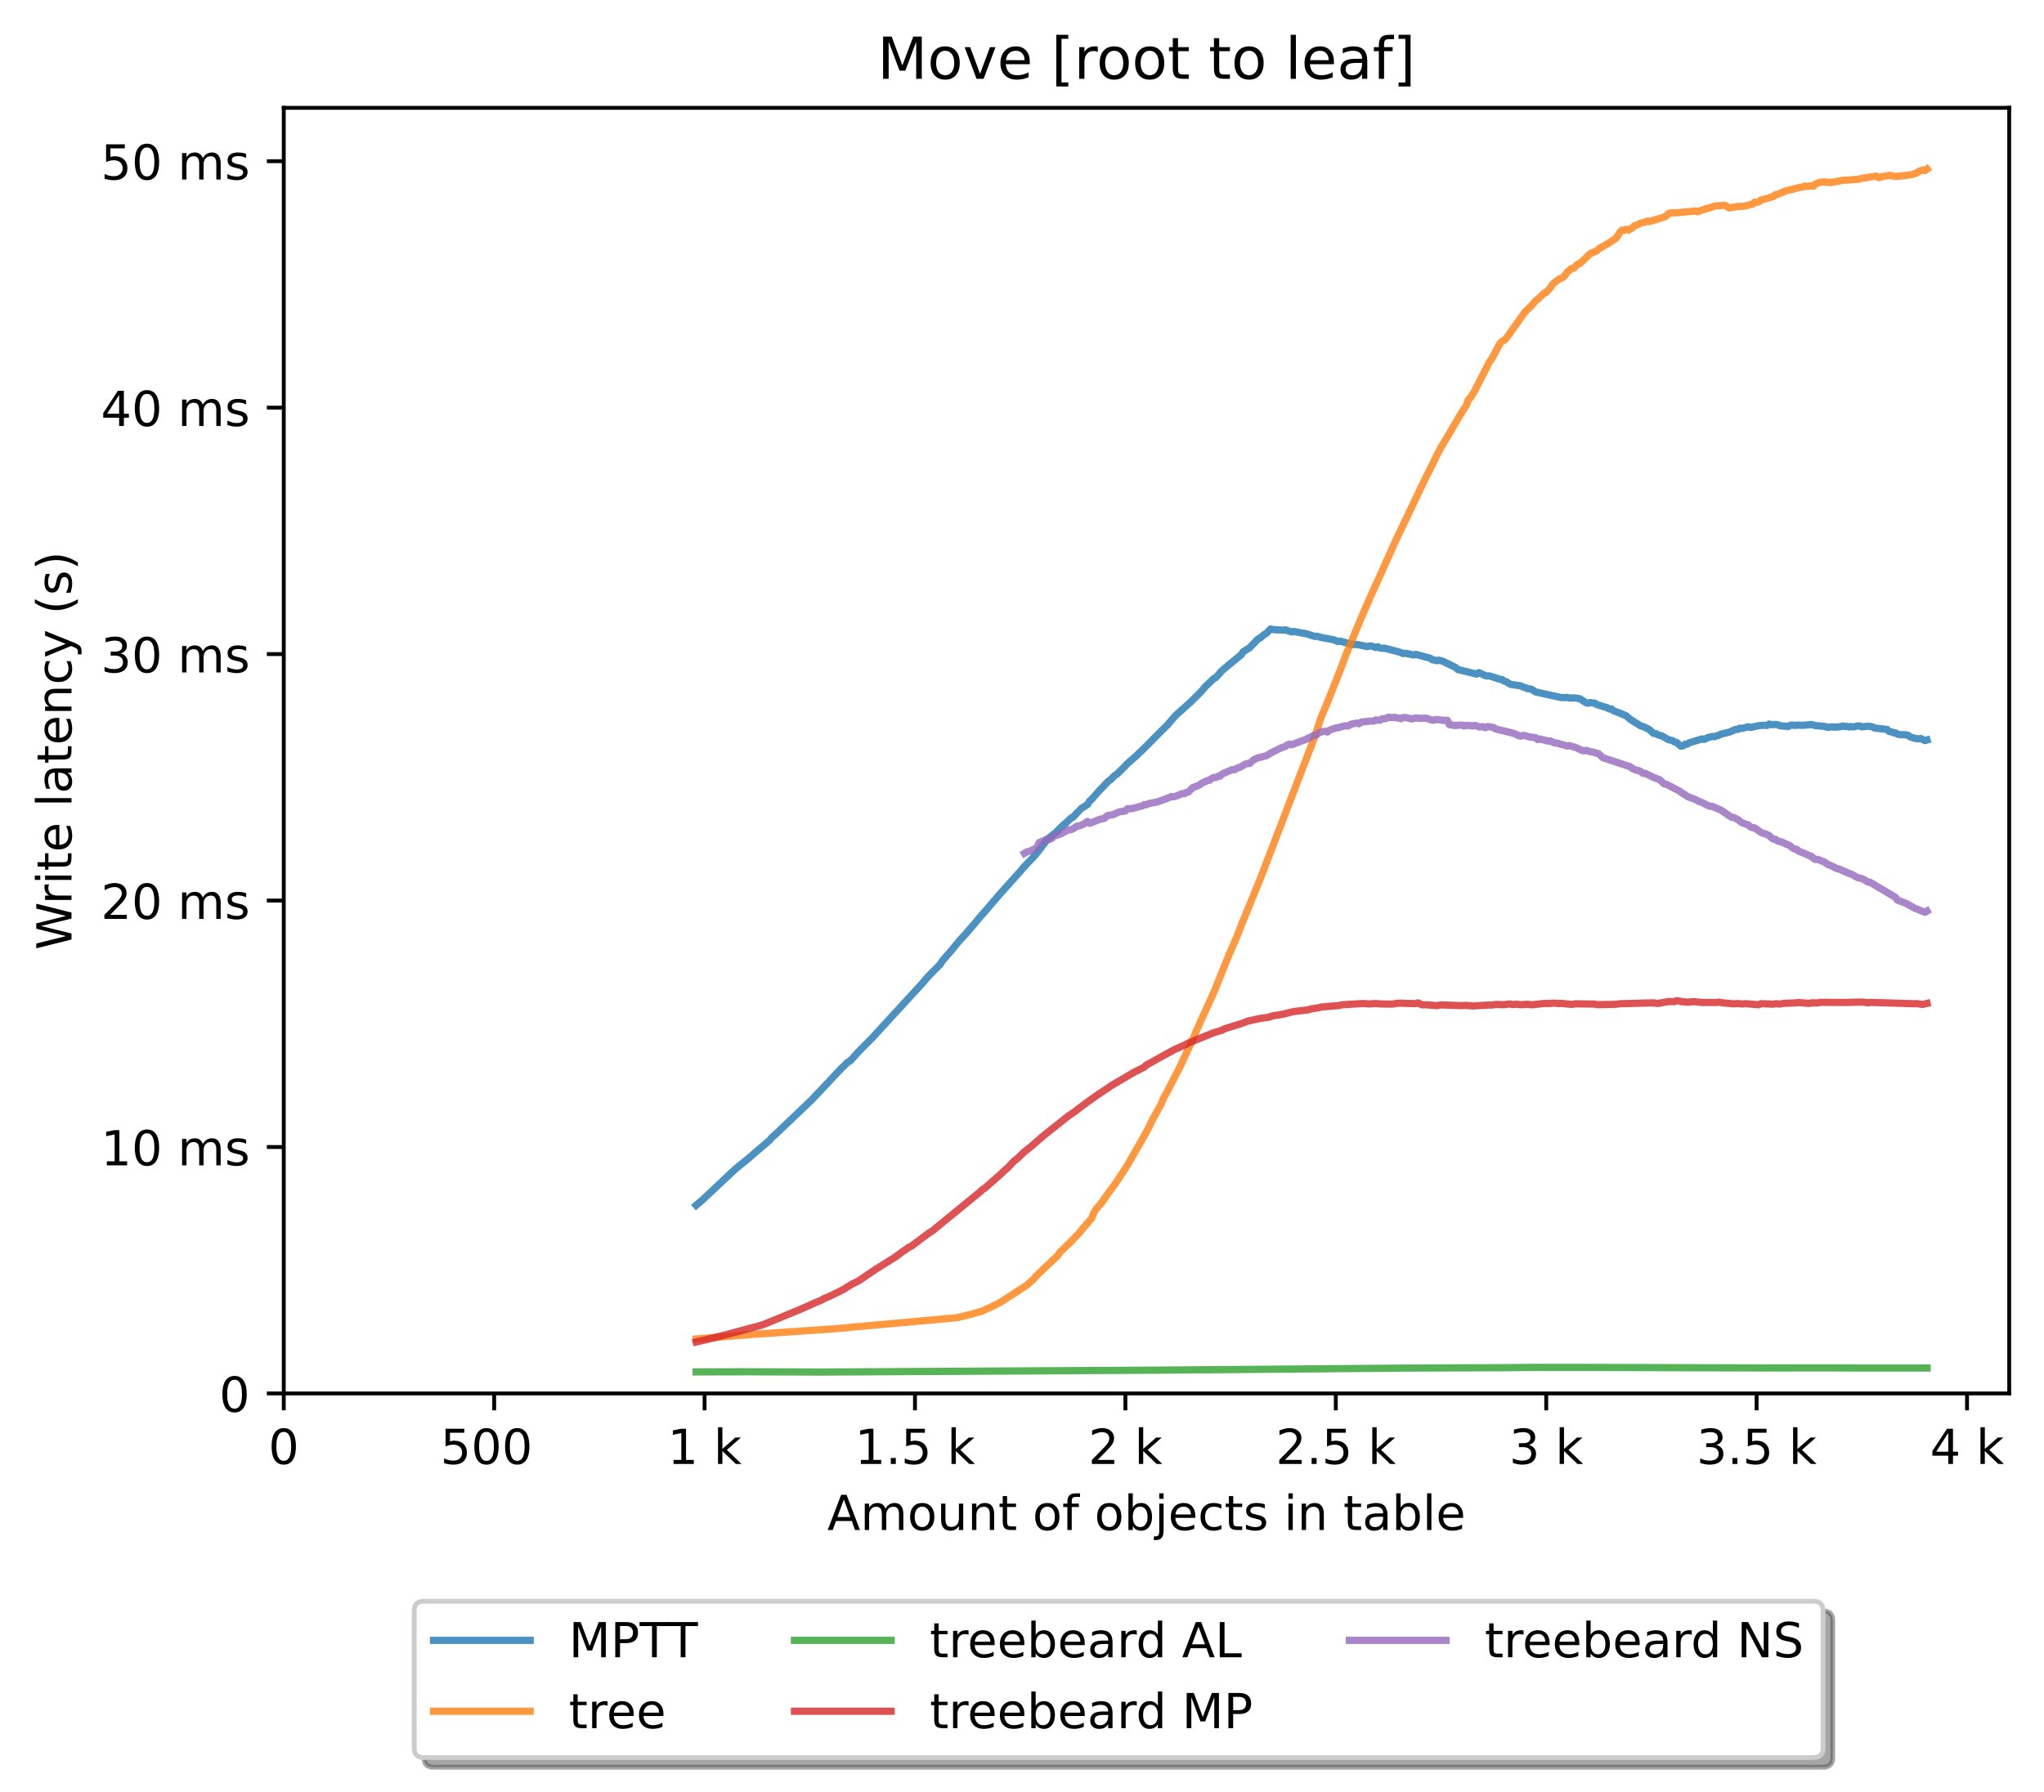 <?xml version="1.0" encoding="utf-8" standalone="no"?>
<!DOCTYPE svg PUBLIC "-//W3C//DTD SVG 1.1//EN"
  "http://www.w3.org/Graphics/SVG/1.1/DTD/svg11.dtd">
<!-- Created with matplotlib (https://matplotlib.org/) -->
<svg height="371.002pt" version="1.1" viewBox="0 0 423.051 371.002" width="423.051pt" xmlns="http://www.w3.org/2000/svg" xmlns:xlink="http://www.w3.org/1999/xlink">
 <defs>
  <style type="text/css">*{stroke-linecap:butt;stroke-linejoin:round;}</style>
 </defs>
 <g id="figure_1">
  <g id="patch_1">
   <path d="M 0 371.002 
L 423.051 371.002 
L 423.051 0 
L 0 0 
z
" style="fill:#ffffff;"/>
  </g>
  <g id="axes_1">
   <g id="patch_2">
    <path d="M 58.731 288.43 
L 415.851 288.43 
L 415.851 22.318 
L 58.731 22.318 
z
" style="fill:#ffffff;"/>
   </g>
   <g id="matplotlib.axis_1">
    <g id="xtick_1">
     <g id="line2d_1">
      <defs>
       <path d="M 0 0 
L 0 3.5 
" id="m8967803aee" style="stroke:#000000;stroke-width:0.8;"/>
      </defs>
      <g>
       <use style="stroke:#000000;stroke-width:0.8;" x="58.731" xlink:href="#m8967803aee" y="288.43"/>
      </g>
     </g>
     <g id="text_1">
      <!-- 0 -->
      <g transform="translate(55.55 303.029)scale(0.1 -0.1)">
       <defs>
        <path d="M 31.781 66.406 
Q 24.172 66.406 20.328 58.906 
Q 16.5 51.422 16.5 36.375 
Q 16.5 21.391 20.328 13.891 
Q 24.172 6.391 31.781 6.391 
Q 39.453 6.391 43.281 13.891 
Q 47.125 21.391 47.125 36.375 
Q 47.125 51.422 43.281 58.906 
Q 39.453 66.406 31.781 66.406 
z
M 31.781 74.219 
Q 44.047 74.219 50.516 64.516 
Q 56.984 54.828 56.984 36.375 
Q 56.984 17.969 50.516 8.266 
Q 44.047 -1.422 31.781 -1.422 
Q 19.531 -1.422 13.062 8.266 
Q 6.594 17.969 6.594 36.375 
Q 6.594 54.828 13.062 64.516 
Q 19.531 74.219 31.781 74.219 
z
" id="DejaVuSans-48"/>
       </defs>
       <use xlink:href="#DejaVuSans-48"/>
      </g>
     </g>
    </g>
    <g id="xtick_2">
     <g id="line2d_2">
      <g>
       <use style="stroke:#000000;stroke-width:0.8;" x="102.28" xlink:href="#m8967803aee" y="288.43"/>
      </g>
     </g>
     <g id="text_2">
      <!-- 500  -->
      <g transform="translate(91.147 303.029)scale(0.1 -0.1)">
       <defs>
        <path d="M 10.797 72.906 
L 49.516 72.906 
L 49.516 64.594 
L 19.828 64.594 
L 19.828 46.734 
Q 21.969 47.469 24.109 47.828 
Q 26.266 48.188 28.422 48.188 
Q 40.625 48.188 47.75 41.5 
Q 54.891 34.812 54.891 23.391 
Q 54.891 11.625 47.562 5.094 
Q 40.234 -1.422 26.906 -1.422 
Q 22.312 -1.422 17.547 -0.641 
Q 12.797 0.141 7.719 1.703 
L 7.719 11.625 
Q 12.109 9.234 16.797 8.062 
Q 21.484 6.891 26.703 6.891 
Q 35.156 6.891 40.078 11.328 
Q 45.016 15.766 45.016 23.391 
Q 45.016 31 40.078 35.438 
Q 35.156 39.891 26.703 39.891 
Q 22.75 39.891 18.812 39.016 
Q 14.891 38.141 10.797 36.281 
z
" id="DejaVuSans-53"/>
        <path id="DejaVuSans-32"/>
       </defs>
       <use xlink:href="#DejaVuSans-53"/>
       <use x="63.623" xlink:href="#DejaVuSans-48"/>
       <use x="127.246" xlink:href="#DejaVuSans-48"/>
       <use x="190.869" xlink:href="#DejaVuSans-32"/>
      </g>
     </g>
    </g>
    <g id="xtick_3">
     <g id="line2d_3">
      <g>
       <use style="stroke:#000000;stroke-width:0.8;" x="145.828" xlink:href="#m8967803aee" y="288.43"/>
      </g>
     </g>
     <g id="text_3">
      <!-- 1 k -->
      <g transform="translate(138.163 303.029)scale(0.1 -0.1)">
       <defs>
        <path d="M 12.406 8.297 
L 28.516 8.297 
L 28.516 63.922 
L 10.984 60.406 
L 10.984 69.391 
L 28.422 72.906 
L 38.281 72.906 
L 38.281 8.297 
L 54.391 8.297 
L 54.391 0 
L 12.406 0 
z
" id="DejaVuSans-49"/>
        <path d="M 9.078 75.984 
L 18.109 75.984 
L 18.109 31.109 
L 44.922 54.688 
L 56.391 54.688 
L 27.391 29.109 
L 57.625 0 
L 45.906 0 
L 18.109 26.703 
L 18.109 0 
L 9.078 0 
z
" id="DejaVuSans-107"/>
       </defs>
       <use xlink:href="#DejaVuSans-49"/>
       <use x="63.623" xlink:href="#DejaVuSans-32"/>
       <use x="95.41" xlink:href="#DejaVuSans-107"/>
      </g>
     </g>
    </g>
    <g id="xtick_4">
     <g id="line2d_4">
      <g>
       <use style="stroke:#000000;stroke-width:0.8;" x="189.377" xlink:href="#m8967803aee" y="288.43"/>
      </g>
     </g>
     <g id="text_4">
      <!-- 1.5 k -->
      <g transform="translate(176.941 303.029)scale(0.1 -0.1)">
       <defs>
        <path d="M 10.688 12.406 
L 21 12.406 
L 21 0 
L 10.688 0 
z
" id="DejaVuSans-46"/>
       </defs>
       <use xlink:href="#DejaVuSans-49"/>
       <use x="63.623" xlink:href="#DejaVuSans-46"/>
       <use x="95.41" xlink:href="#DejaVuSans-53"/>
       <use x="159.033" xlink:href="#DejaVuSans-32"/>
       <use x="190.82" xlink:href="#DejaVuSans-107"/>
      </g>
     </g>
    </g>
    <g id="xtick_5">
     <g id="line2d_5">
      <g>
       <use style="stroke:#000000;stroke-width:0.8;" x="232.926" xlink:href="#m8967803aee" y="288.43"/>
      </g>
     </g>
     <g id="text_5">
      <!-- 2 k -->
      <g transform="translate(225.26 303.029)scale(0.1 -0.1)">
       <defs>
        <path d="M 19.188 8.297 
L 53.609 8.297 
L 53.609 0 
L 7.328 0 
L 7.328 8.297 
Q 12.938 14.109 22.625 23.891 
Q 32.328 33.688 34.812 36.531 
Q 39.547 41.844 41.422 45.531 
Q 43.312 49.219 43.312 52.781 
Q 43.312 58.594 39.234 62.25 
Q 35.156 65.922 28.609 65.922 
Q 23.969 65.922 18.812 64.312 
Q 13.672 62.703 7.812 59.422 
L 7.812 69.391 
Q 13.766 71.781 18.938 73 
Q 24.125 74.219 28.422 74.219 
Q 39.75 74.219 46.484 68.547 
Q 53.219 62.891 53.219 53.422 
Q 53.219 48.922 51.531 44.891 
Q 49.859 40.875 45.406 35.406 
Q 44.188 33.984 37.641 27.219 
Q 31.109 20.453 19.188 8.297 
z
" id="DejaVuSans-50"/>
       </defs>
       <use xlink:href="#DejaVuSans-50"/>
       <use x="63.623" xlink:href="#DejaVuSans-32"/>
       <use x="95.41" xlink:href="#DejaVuSans-107"/>
      </g>
     </g>
    </g>
    <g id="xtick_6">
     <g id="line2d_6">
      <g>
       <use style="stroke:#000000;stroke-width:0.8;" x="276.474" xlink:href="#m8967803aee" y="288.43"/>
      </g>
     </g>
     <g id="text_6">
      <!-- 2.5 k -->
      <g transform="translate(264.038 303.029)scale(0.1 -0.1)">
       <use xlink:href="#DejaVuSans-50"/>
       <use x="63.623" xlink:href="#DejaVuSans-46"/>
       <use x="95.41" xlink:href="#DejaVuSans-53"/>
       <use x="159.033" xlink:href="#DejaVuSans-32"/>
       <use x="190.82" xlink:href="#DejaVuSans-107"/>
      </g>
     </g>
    </g>
    <g id="xtick_7">
     <g id="line2d_7">
      <g>
       <use style="stroke:#000000;stroke-width:0.8;" x="320.023" xlink:href="#m8967803aee" y="288.43"/>
      </g>
     </g>
     <g id="text_7">
      <!-- 3 k -->
      <g transform="translate(312.357 303.029)scale(0.1 -0.1)">
       <defs>
        <path d="M 40.578 39.312 
Q 47.656 37.797 51.625 33 
Q 55.609 28.219 55.609 21.188 
Q 55.609 10.406 48.188 4.484 
Q 40.766 -1.422 27.094 -1.422 
Q 22.516 -1.422 17.656 -0.516 
Q 12.797 0.391 7.625 2.203 
L 7.625 11.719 
Q 11.719 9.328 16.594 8.109 
Q 21.484 6.891 26.812 6.891 
Q 36.078 6.891 40.938 10.547 
Q 45.797 14.203 45.797 21.188 
Q 45.797 27.641 41.281 31.266 
Q 36.766 34.906 28.719 34.906 
L 20.219 34.906 
L 20.219 43.016 
L 29.109 43.016 
Q 36.375 43.016 40.234 45.922 
Q 44.094 48.828 44.094 54.297 
Q 44.094 59.906 40.109 62.906 
Q 36.141 65.922 28.719 65.922 
Q 24.656 65.922 20.016 65.031 
Q 15.375 64.156 9.812 62.312 
L 9.812 71.094 
Q 15.438 72.656 20.344 73.438 
Q 25.25 74.219 29.594 74.219 
Q 40.828 74.219 47.359 69.109 
Q 53.906 64.016 53.906 55.328 
Q 53.906 49.266 50.438 45.094 
Q 46.969 40.922 40.578 39.312 
z
" id="DejaVuSans-51"/>
       </defs>
       <use xlink:href="#DejaVuSans-51"/>
       <use x="63.623" xlink:href="#DejaVuSans-32"/>
       <use x="95.41" xlink:href="#DejaVuSans-107"/>
      </g>
     </g>
    </g>
    <g id="xtick_8">
     <g id="line2d_8">
      <g>
       <use style="stroke:#000000;stroke-width:0.8;" x="363.571" xlink:href="#m8967803aee" y="288.43"/>
      </g>
     </g>
     <g id="text_8">
      <!-- 3.5 k -->
      <g transform="translate(351.135 303.029)scale(0.1 -0.1)">
       <use xlink:href="#DejaVuSans-51"/>
       <use x="63.623" xlink:href="#DejaVuSans-46"/>
       <use x="95.41" xlink:href="#DejaVuSans-53"/>
       <use x="159.033" xlink:href="#DejaVuSans-32"/>
       <use x="190.82" xlink:href="#DejaVuSans-107"/>
      </g>
     </g>
    </g>
    <g id="xtick_9">
     <g id="line2d_9">
      <g>
       <use style="stroke:#000000;stroke-width:0.8;" x="407.12" xlink:href="#m8967803aee" y="288.43"/>
      </g>
     </g>
     <g id="text_9">
      <!-- 4 k -->
      <g transform="translate(399.454 303.029)scale(0.1 -0.1)">
       <defs>
        <path d="M 37.797 64.312 
L 12.891 25.391 
L 37.797 25.391 
z
M 35.203 72.906 
L 47.609 72.906 
L 47.609 25.391 
L 58.016 25.391 
L 58.016 17.188 
L 47.609 17.188 
L 47.609 0 
L 37.797 0 
L 37.797 17.188 
L 4.891 17.188 
L 4.891 26.703 
z
" id="DejaVuSans-52"/>
       </defs>
       <use xlink:href="#DejaVuSans-52"/>
       <use x="63.623" xlink:href="#DejaVuSans-32"/>
       <use x="95.41" xlink:href="#DejaVuSans-107"/>
      </g>
     </g>
    </g>
    <g id="text_10">
     <!-- Amount of objects in table -->
     <g transform="translate(171.233 316.707)scale(0.1 -0.1)">
      <defs>
       <path d="M 34.188 63.188 
L 20.797 26.906 
L 47.609 26.906 
z
M 28.609 72.906 
L 39.797 72.906 
L 67.578 0 
L 57.328 0 
L 50.688 18.703 
L 17.828 18.703 
L 11.188 0 
L 0.781 0 
z
" id="DejaVuSans-65"/>
       <path d="M 52 44.188 
Q 55.375 50.25 60.062 53.125 
Q 64.75 56 71.094 56 
Q 79.641 56 84.281 50.016 
Q 88.922 44.047 88.922 33.016 
L 88.922 0 
L 79.891 0 
L 79.891 32.719 
Q 79.891 40.578 77.094 44.375 
Q 74.312 48.188 68.609 48.188 
Q 61.625 48.188 57.562 43.547 
Q 53.516 38.922 53.516 30.906 
L 53.516 0 
L 44.484 0 
L 44.484 32.719 
Q 44.484 40.625 41.703 44.406 
Q 38.922 48.188 33.109 48.188 
Q 26.219 48.188 22.156 43.531 
Q 18.109 38.875 18.109 30.906 
L 18.109 0 
L 9.078 0 
L 9.078 54.688 
L 18.109 54.688 
L 18.109 46.188 
Q 21.188 51.219 25.484 53.609 
Q 29.781 56 35.688 56 
Q 41.656 56 45.828 52.969 
Q 50 49.953 52 44.188 
z
" id="DejaVuSans-109"/>
       <path d="M 30.609 48.391 
Q 23.391 48.391 19.188 42.75 
Q 14.984 37.109 14.984 27.297 
Q 14.984 17.484 19.156 11.844 
Q 23.344 6.203 30.609 6.203 
Q 37.797 6.203 41.984 11.859 
Q 46.188 17.531 46.188 27.297 
Q 46.188 37.016 41.984 42.703 
Q 37.797 48.391 30.609 48.391 
z
M 30.609 56 
Q 42.328 56 49.016 48.375 
Q 55.719 40.766 55.719 27.297 
Q 55.719 13.875 49.016 6.219 
Q 42.328 -1.422 30.609 -1.422 
Q 18.844 -1.422 12.172 6.219 
Q 5.516 13.875 5.516 27.297 
Q 5.516 40.766 12.172 48.375 
Q 18.844 56 30.609 56 
z
" id="DejaVuSans-111"/>
       <path d="M 8.5 21.578 
L 8.5 54.688 
L 17.484 54.688 
L 17.484 21.922 
Q 17.484 14.156 20.5 10.266 
Q 23.531 6.391 29.594 6.391 
Q 36.859 6.391 41.078 11.031 
Q 45.312 15.672 45.312 23.688 
L 45.312 54.688 
L 54.297 54.688 
L 54.297 0 
L 45.312 0 
L 45.312 8.406 
Q 42.047 3.422 37.719 1 
Q 33.406 -1.422 27.688 -1.422 
Q 18.266 -1.422 13.375 4.438 
Q 8.5 10.297 8.5 21.578 
z
M 31.109 56 
z
" id="DejaVuSans-117"/>
       <path d="M 54.891 33.016 
L 54.891 0 
L 45.906 0 
L 45.906 32.719 
Q 45.906 40.484 42.875 44.328 
Q 39.844 48.188 33.797 48.188 
Q 26.516 48.188 22.312 43.547 
Q 18.109 38.922 18.109 30.906 
L 18.109 0 
L 9.078 0 
L 9.078 54.688 
L 18.109 54.688 
L 18.109 46.188 
Q 21.344 51.125 25.703 53.562 
Q 30.078 56 35.797 56 
Q 45.219 56 50.047 50.172 
Q 54.891 44.344 54.891 33.016 
z
" id="DejaVuSans-110"/>
       <path d="M 18.312 70.219 
L 18.312 54.688 
L 36.812 54.688 
L 36.812 47.703 
L 18.312 47.703 
L 18.312 18.016 
Q 18.312 11.328 20.141 9.422 
Q 21.969 7.516 27.594 7.516 
L 36.812 7.516 
L 36.812 0 
L 27.594 0 
Q 17.188 0 13.234 3.875 
Q 9.281 7.766 9.281 18.016 
L 9.281 47.703 
L 2.688 47.703 
L 2.688 54.688 
L 9.281 54.688 
L 9.281 70.219 
z
" id="DejaVuSans-116"/>
       <path d="M 37.109 75.984 
L 37.109 68.5 
L 28.516 68.5 
Q 23.688 68.5 21.797 66.547 
Q 19.922 64.594 19.922 59.516 
L 19.922 54.688 
L 34.719 54.688 
L 34.719 47.703 
L 19.922 47.703 
L 19.922 0 
L 10.891 0 
L 10.891 47.703 
L 2.297 47.703 
L 2.297 54.688 
L 10.891 54.688 
L 10.891 58.5 
Q 10.891 67.625 15.141 71.797 
Q 19.391 75.984 28.609 75.984 
z
" id="DejaVuSans-102"/>
       <path d="M 48.688 27.297 
Q 48.688 37.203 44.609 42.844 
Q 40.531 48.484 33.406 48.484 
Q 26.266 48.484 22.188 42.844 
Q 18.109 37.203 18.109 27.297 
Q 18.109 17.391 22.188 11.75 
Q 26.266 6.109 33.406 6.109 
Q 40.531 6.109 44.609 11.75 
Q 48.688 17.391 48.688 27.297 
z
M 18.109 46.391 
Q 20.953 51.266 25.266 53.625 
Q 29.594 56 35.594 56 
Q 45.562 56 51.781 48.094 
Q 58.016 40.188 58.016 27.297 
Q 58.016 14.406 51.781 6.484 
Q 45.562 -1.422 35.594 -1.422 
Q 29.594 -1.422 25.266 0.953 
Q 20.953 3.328 18.109 8.203 
L 18.109 0 
L 9.078 0 
L 9.078 75.984 
L 18.109 75.984 
z
" id="DejaVuSans-98"/>
       <path d="M 9.422 54.688 
L 18.406 54.688 
L 18.406 -0.984 
Q 18.406 -11.422 14.422 -16.109 
Q 10.453 -20.797 1.609 -20.797 
L -1.812 -20.797 
L -1.812 -13.188 
L 0.594 -13.188 
Q 5.719 -13.188 7.562 -10.812 
Q 9.422 -8.453 9.422 -0.984 
z
M 9.422 75.984 
L 18.406 75.984 
L 18.406 64.594 
L 9.422 64.594 
z
" id="DejaVuSans-106"/>
       <path d="M 56.203 29.594 
L 56.203 25.203 
L 14.891 25.203 
Q 15.484 15.922 20.484 11.062 
Q 25.484 6.203 34.422 6.203 
Q 39.594 6.203 44.453 7.469 
Q 49.312 8.734 54.109 11.281 
L 54.109 2.781 
Q 49.266 0.734 44.188 -0.344 
Q 39.109 -1.422 33.891 -1.422 
Q 20.797 -1.422 13.156 6.188 
Q 5.516 13.812 5.516 26.812 
Q 5.516 40.234 12.766 48.109 
Q 20.016 56 32.328 56 
Q 43.359 56 49.781 48.891 
Q 56.203 41.797 56.203 29.594 
z
M 47.219 32.234 
Q 47.125 39.594 43.094 43.984 
Q 39.062 48.391 32.422 48.391 
Q 24.906 48.391 20.391 44.141 
Q 15.875 39.891 15.188 32.172 
z
" id="DejaVuSans-101"/>
       <path d="M 48.781 52.594 
L 48.781 44.188 
Q 44.969 46.297 41.141 47.344 
Q 37.312 48.391 33.406 48.391 
Q 24.656 48.391 19.812 42.844 
Q 14.984 37.312 14.984 27.297 
Q 14.984 17.281 19.812 11.734 
Q 24.656 6.203 33.406 6.203 
Q 37.312 6.203 41.141 7.25 
Q 44.969 8.297 48.781 10.406 
L 48.781 2.094 
Q 45.016 0.344 40.984 -0.531 
Q 36.969 -1.422 32.422 -1.422 
Q 20.062 -1.422 12.781 6.344 
Q 5.516 14.109 5.516 27.297 
Q 5.516 40.672 12.859 48.328 
Q 20.219 56 33.016 56 
Q 37.156 56 41.109 55.141 
Q 45.062 54.297 48.781 52.594 
z
" id="DejaVuSans-99"/>
       <path d="M 44.281 53.078 
L 44.281 44.578 
Q 40.484 46.531 36.375 47.5 
Q 32.281 48.484 27.875 48.484 
Q 21.188 48.484 17.844 46.438 
Q 14.5 44.391 14.5 40.281 
Q 14.5 37.156 16.891 35.375 
Q 19.281 33.594 26.516 31.984 
L 29.594 31.297 
Q 39.156 29.25 43.188 25.516 
Q 47.219 21.781 47.219 15.094 
Q 47.219 7.469 41.188 3.016 
Q 35.156 -1.422 24.609 -1.422 
Q 20.219 -1.422 15.453 -0.562 
Q 10.688 0.297 5.422 2 
L 5.422 11.281 
Q 10.406 8.688 15.234 7.391 
Q 20.062 6.109 24.812 6.109 
Q 31.156 6.109 34.562 8.281 
Q 37.984 10.453 37.984 14.406 
Q 37.984 18.062 35.516 20.016 
Q 33.062 21.969 24.703 23.781 
L 21.578 24.516 
Q 13.234 26.266 9.516 29.906 
Q 5.812 33.547 5.812 39.891 
Q 5.812 47.609 11.281 51.797 
Q 16.75 56 26.812 56 
Q 31.781 56 36.172 55.266 
Q 40.578 54.547 44.281 53.078 
z
" id="DejaVuSans-115"/>
       <path d="M 9.422 54.688 
L 18.406 54.688 
L 18.406 0 
L 9.422 0 
z
M 9.422 75.984 
L 18.406 75.984 
L 18.406 64.594 
L 9.422 64.594 
z
" id="DejaVuSans-105"/>
       <path d="M 34.281 27.484 
Q 23.391 27.484 19.188 25 
Q 14.984 22.516 14.984 16.5 
Q 14.984 11.719 18.141 8.906 
Q 21.297 6.109 26.703 6.109 
Q 34.188 6.109 38.703 11.406 
Q 43.219 16.703 43.219 25.484 
L 43.219 27.484 
z
M 52.203 31.203 
L 52.203 0 
L 43.219 0 
L 43.219 8.297 
Q 40.141 3.328 35.547 0.953 
Q 30.953 -1.422 24.312 -1.422 
Q 15.922 -1.422 10.953 3.297 
Q 6 8.016 6 15.922 
Q 6 25.141 12.172 29.828 
Q 18.359 34.516 30.609 34.516 
L 43.219 34.516 
L 43.219 35.406 
Q 43.219 41.609 39.141 45 
Q 35.062 48.391 27.688 48.391 
Q 23 48.391 18.547 47.266 
Q 14.109 46.141 10.016 43.891 
L 10.016 52.203 
Q 14.938 54.109 19.578 55.047 
Q 24.219 56 28.609 56 
Q 40.484 56 46.344 49.844 
Q 52.203 43.703 52.203 31.203 
z
" id="DejaVuSans-97"/>
       <path d="M 9.422 75.984 
L 18.406 75.984 
L 18.406 0 
L 9.422 0 
z
" id="DejaVuSans-108"/>
      </defs>
      <use xlink:href="#DejaVuSans-65"/>
      <use x="68.408" xlink:href="#DejaVuSans-109"/>
      <use x="165.82" xlink:href="#DejaVuSans-111"/>
      <use x="227.002" xlink:href="#DejaVuSans-117"/>
      <use x="290.381" xlink:href="#DejaVuSans-110"/>
      <use x="353.76" xlink:href="#DejaVuSans-116"/>
      <use x="392.969" xlink:href="#DejaVuSans-32"/>
      <use x="424.756" xlink:href="#DejaVuSans-111"/>
      <use x="485.938" xlink:href="#DejaVuSans-102"/>
      <use x="521.143" xlink:href="#DejaVuSans-32"/>
      <use x="552.93" xlink:href="#DejaVuSans-111"/>
      <use x="614.111" xlink:href="#DejaVuSans-98"/>
      <use x="677.588" xlink:href="#DejaVuSans-106"/>
      <use x="705.371" xlink:href="#DejaVuSans-101"/>
      <use x="766.895" xlink:href="#DejaVuSans-99"/>
      <use x="821.875" xlink:href="#DejaVuSans-116"/>
      <use x="861.084" xlink:href="#DejaVuSans-115"/>
      <use x="913.184" xlink:href="#DejaVuSans-32"/>
      <use x="944.971" xlink:href="#DejaVuSans-105"/>
      <use x="972.754" xlink:href="#DejaVuSans-110"/>
      <use x="1036.133" xlink:href="#DejaVuSans-32"/>
      <use x="1067.92" xlink:href="#DejaVuSans-116"/>
      <use x="1107.129" xlink:href="#DejaVuSans-97"/>
      <use x="1168.408" xlink:href="#DejaVuSans-98"/>
      <use x="1231.885" xlink:href="#DejaVuSans-108"/>
      <use x="1259.668" xlink:href="#DejaVuSans-101"/>
     </g>
    </g>
   </g>
   <g id="matplotlib.axis_2">
    <g id="ytick_1">
     <g id="line2d_10">
      <defs>
       <path d="M 0 0 
L -3.5 0 
" id="m347eb01dd7" style="stroke:#000000;stroke-width:0.8;"/>
      </defs>
      <g>
       <use style="stroke:#000000;stroke-width:0.8;" x="58.731" xlink:href="#m347eb01dd7" y="288.43"/>
      </g>
     </g>
     <g id="text_11">
      <!-- 0 -->
      <g transform="translate(45.369 292.229)scale(0.1 -0.1)">
       <use xlink:href="#DejaVuSans-48"/>
      </g>
     </g>
    </g>
    <g id="ytick_2">
     <g id="line2d_11">
      <g>
       <use style="stroke:#000000;stroke-width:0.8;" x="58.731" xlink:href="#m347eb01dd7" y="237.417"/>
      </g>
     </g>
     <g id="text_12">
      <!-- 10 ms -->
      <g transform="translate(20.878 241.216)scale(0.1 -0.1)">
       <use xlink:href="#DejaVuSans-49"/>
       <use x="63.623" xlink:href="#DejaVuSans-48"/>
       <use x="127.246" xlink:href="#DejaVuSans-32"/>
       <use x="159.033" xlink:href="#DejaVuSans-109"/>
       <use x="256.445" xlink:href="#DejaVuSans-115"/>
      </g>
     </g>
    </g>
    <g id="ytick_3">
     <g id="line2d_12">
      <g>
       <use style="stroke:#000000;stroke-width:0.8;" x="58.731" xlink:href="#m347eb01dd7" y="186.403"/>
      </g>
     </g>
     <g id="text_13">
      <!-- 20 ms -->
      <g transform="translate(20.878 190.202)scale(0.1 -0.1)">
       <use xlink:href="#DejaVuSans-50"/>
       <use x="63.623" xlink:href="#DejaVuSans-48"/>
       <use x="127.246" xlink:href="#DejaVuSans-32"/>
       <use x="159.033" xlink:href="#DejaVuSans-109"/>
       <use x="256.445" xlink:href="#DejaVuSans-115"/>
      </g>
     </g>
    </g>
    <g id="ytick_4">
     <g id="line2d_13">
      <g>
       <use style="stroke:#000000;stroke-width:0.8;" x="58.731" xlink:href="#m347eb01dd7" y="135.39"/>
      </g>
     </g>
     <g id="text_14">
      <!-- 30 ms -->
      <g transform="translate(20.878 139.189)scale(0.1 -0.1)">
       <use xlink:href="#DejaVuSans-51"/>
       <use x="63.623" xlink:href="#DejaVuSans-48"/>
       <use x="127.246" xlink:href="#DejaVuSans-32"/>
       <use x="159.033" xlink:href="#DejaVuSans-109"/>
       <use x="256.445" xlink:href="#DejaVuSans-115"/>
      </g>
     </g>
    </g>
    <g id="ytick_5">
     <g id="line2d_14">
      <g>
       <use style="stroke:#000000;stroke-width:0.8;" x="58.731" xlink:href="#m347eb01dd7" y="84.376"/>
      </g>
     </g>
     <g id="text_15">
      <!-- 40 ms -->
      <g transform="translate(20.878 88.175)scale(0.1 -0.1)">
       <use xlink:href="#DejaVuSans-52"/>
       <use x="63.623" xlink:href="#DejaVuSans-48"/>
       <use x="127.246" xlink:href="#DejaVuSans-32"/>
       <use x="159.033" xlink:href="#DejaVuSans-109"/>
       <use x="256.445" xlink:href="#DejaVuSans-115"/>
      </g>
     </g>
    </g>
    <g id="ytick_6">
     <g id="line2d_15">
      <g>
       <use style="stroke:#000000;stroke-width:0.8;" x="58.731" xlink:href="#m347eb01dd7" y="33.363"/>
      </g>
     </g>
     <g id="text_16">
      <!-- 50 ms -->
      <g transform="translate(20.878 37.162)scale(0.1 -0.1)">
       <use xlink:href="#DejaVuSans-53"/>
       <use x="63.623" xlink:href="#DejaVuSans-48"/>
       <use x="127.246" xlink:href="#DejaVuSans-32"/>
       <use x="159.033" xlink:href="#DejaVuSans-109"/>
       <use x="256.445" xlink:href="#DejaVuSans-115"/>
      </g>
     </g>
    </g>
    <g id="text_17">
     <!-- Write latency (s) -->
     <g transform="translate(14.798 196.626)rotate(-90)scale(0.1 -0.1)">
      <defs>
       <path d="M 3.328 72.906 
L 13.281 72.906 
L 28.609 11.281 
L 43.891 72.906 
L 54.984 72.906 
L 70.312 11.281 
L 85.594 72.906 
L 95.609 72.906 
L 77.297 0 
L 64.891 0 
L 49.516 63.281 
L 33.984 0 
L 21.578 0 
z
" id="DejaVuSans-87"/>
       <path d="M 41.109 46.297 
Q 39.594 47.172 37.812 47.578 
Q 36.031 48 33.891 48 
Q 26.266 48 22.188 43.047 
Q 18.109 38.094 18.109 28.812 
L 18.109 0 
L 9.078 0 
L 9.078 54.688 
L 18.109 54.688 
L 18.109 46.188 
Q 20.953 51.172 25.484 53.578 
Q 30.031 56 36.531 56 
Q 37.453 56 38.578 55.875 
Q 39.703 55.766 41.062 55.516 
z
" id="DejaVuSans-114"/>
       <path d="M 32.172 -5.078 
Q 28.375 -14.844 24.75 -17.812 
Q 21.141 -20.797 15.094 -20.797 
L 7.906 -20.797 
L 7.906 -13.281 
L 13.188 -13.281 
Q 16.891 -13.281 18.938 -11.516 
Q 21 -9.766 23.484 -3.219 
L 25.094 0.875 
L 2.984 54.688 
L 12.5 54.688 
L 29.594 11.922 
L 46.688 54.688 
L 56.203 54.688 
z
" id="DejaVuSans-121"/>
       <path d="M 31 75.875 
Q 24.469 64.656 21.281 53.656 
Q 18.109 42.672 18.109 31.391 
Q 18.109 20.125 21.312 9.062 
Q 24.516 -2 31 -13.188 
L 23.188 -13.188 
Q 15.875 -1.703 12.234 9.375 
Q 8.594 20.453 8.594 31.391 
Q 8.594 42.281 12.203 53.312 
Q 15.828 64.359 23.188 75.875 
z
" id="DejaVuSans-40"/>
       <path d="M 8.016 75.875 
L 15.828 75.875 
Q 23.141 64.359 26.781 53.312 
Q 30.422 42.281 30.422 31.391 
Q 30.422 20.453 26.781 9.375 
Q 23.141 -1.703 15.828 -13.188 
L 8.016 -13.188 
Q 14.5 -2 17.703 9.062 
Q 20.906 20.125 20.906 31.391 
Q 20.906 42.672 17.703 53.656 
Q 14.5 64.656 8.016 75.875 
z
" id="DejaVuSans-41"/>
      </defs>
      <use xlink:href="#DejaVuSans-87"/>
      <use x="94.377" xlink:href="#DejaVuSans-114"/>
      <use x="135.49" xlink:href="#DejaVuSans-105"/>
      <use x="163.273" xlink:href="#DejaVuSans-116"/>
      <use x="202.482" xlink:href="#DejaVuSans-101"/>
      <use x="264.006" xlink:href="#DejaVuSans-32"/>
      <use x="295.793" xlink:href="#DejaVuSans-108"/>
      <use x="323.576" xlink:href="#DejaVuSans-97"/>
      <use x="384.855" xlink:href="#DejaVuSans-116"/>
      <use x="424.064" xlink:href="#DejaVuSans-101"/>
      <use x="485.588" xlink:href="#DejaVuSans-110"/>
      <use x="548.967" xlink:href="#DejaVuSans-99"/>
      <use x="603.947" xlink:href="#DejaVuSans-121"/>
      <use x="663.127" xlink:href="#DejaVuSans-32"/>
      <use x="694.914" xlink:href="#DejaVuSans-40"/>
      <use x="733.928" xlink:href="#DejaVuSans-115"/>
      <use x="786.027" xlink:href="#DejaVuSans-41"/>
     </g>
    </g>
   </g>
   <g id="line2d_16">
    <path clip-path="url(#p3d9ef91b5a)" d="M 144.086 249.49 
L 145.393 248.37 
L 150.619 243.46 
L 152.361 241.834 
L 154.538 240.089 
L 159.328 235.986 
L 159.764 235.443 
L 160.635 234.682 
L 168.038 227.622 
L 171.958 223.468 
L 172.828 222.525 
L 174.135 221.155 
L 175.006 220.325 
L 175.441 219.864 
L 175.877 219.674 
L 176.748 218.749 
L 177.619 217.773 
L 180.667 214.687 
L 181.974 213.255 
L 191.119 203.294 
L 191.99 202.234 
L 193.296 200.913 
L 194.603 199.605 
L 195.038 198.903 
L 196.78 196.897 
L 198.522 194.777 
L 199.829 193.356 
L 201.571 191.344 
L 202.877 189.771 
L 204.183 188.289 
L 205.925 186.261 
L 206.796 185.234 
L 211.151 180.382 
L 212.022 179.355 
L 212.893 178.437 
L 213.764 177.563 
L 214.635 176.537 
L 216.813 173.695 
L 218.554 172.287 
L 219.861 170.984 
L 221.167 169.845 
L 221.603 169.377 
L 222.038 169.173 
L 223.78 167.359 
L 225.087 166.525 
L 225.522 165.796 
L 225.958 165.442 
L 227.264 163.936 
L 229.442 161.656 
L 229.877 161.376 
L 230.748 160.501 
L 231.184 160.237 
L 232.49 158.955 
L 233.361 158.044 
L 235.103 156.526 
L 237.28 154.425 
L 239.458 152.211 
L 240.329 151.343 
L 241.635 150.066 
L 242.506 149.035 
L 243.377 148.055 
L 246.426 145.318 
L 248.603 143.154 
L 249.474 142.131 
L 251.216 140.45 
L 251.651 140.25 
L 252.958 138.769 
L 256.877 135.531 
L 257.313 134.906 
L 258.619 134.087 
L 259.926 132.727 
L 260.361 132.274 
L 260.797 132.067 
L 261.668 131.333 
L 262.103 131.099 
L 262.974 130.202 
L 263.845 130.355 
L 265.151 130.403 
L 265.587 130.455 
L 266.022 130.367 
L 267.329 130.812 
L 267.764 130.702 
L 269.506 131.037 
L 270.377 131.172 
L 272.119 131.741 
L 272.555 131.69 
L 273.426 131.946 
L 276.039 132.429 
L 276.91 132.8 
L 277.345 132.699 
L 279.958 133.418 
L 280.829 133.385 
L 283.006 133.844 
L 283.442 133.71 
L 283.877 133.726 
L 284.748 134.03 
L 285.184 133.87 
L 285.619 134.132 
L 286.055 134.213 
L 286.49 134.155 
L 289.539 134.941 
L 290.41 135.282 
L 290.845 135.211 
L 292.587 135.576 
L 293.023 135.445 
L 296.071 136.265 
L 296.506 136.598 
L 296.942 136.611 
L 297.377 136.757 
L 297.813 136.655 
L 298.684 136.892 
L 301.297 138.177 
L 301.732 138.582 
L 305.652 139.539 
L 306.087 139.227 
L 307.394 139.836 
L 307.829 139.93 
L 308.265 139.902 
L 310.442 140.606 
L 310.877 140.65 
L 311.313 140.994 
L 311.748 141.106 
L 312.619 141.653 
L 314.797 141.975 
L 315.232 142.217 
L 315.668 142.314 
L 316.103 142.526 
L 316.974 142.66 
L 317.845 143.228 
L 323.071 144.381 
L 323.942 144.413 
L 324.377 144.357 
L 324.813 144.484 
L 326.119 144.477 
L 326.99 144.64 
L 328.297 145.468 
L 328.732 145.563 
L 329.168 145.401 
L 329.603 145.536 
L 330.039 145.523 
L 330.474 145.835 
L 332.652 146.494 
L 333.087 146.762 
L 333.523 146.729 
L 333.958 147.124 
L 335.265 147.614 
L 336.571 148.159 
L 337.442 148.91 
L 339.619 150.291 
L 340.055 150.365 
L 341.361 151.015 
L 342.232 151.809 
L 342.668 151.821 
L 343.103 152.087 
L 343.974 152.342 
L 345.281 153.091 
L 346.152 153.298 
L 346.587 153.578 
L 347.023 153.686 
L 347.894 154.46 
L 348.329 154.4 
L 348.765 154.066 
L 349.2 154.03 
L 349.636 153.749 
L 351.378 153.228 
L 352.249 152.963 
L 352.684 153.064 
L 353.555 152.654 
L 354.426 152.445 
L 354.861 152.502 
L 355.297 152.301 
L 355.732 152.227 
L 356.168 151.965 
L 357.91 151.55 
L 359.216 150.98 
L 359.652 150.99 
L 360.087 150.729 
L 360.523 150.791 
L 361.829 150.432 
L 362.265 150.585 
L 364.007 150.203 
L 364.878 150.14 
L 365.749 150.166 
L 366.184 149.861 
L 366.62 149.999 
L 367.491 149.951 
L 367.926 150 
L 368.362 150.207 
L 369.233 150.321 
L 369.668 150.302 
L 370.103 150.402 
L 370.539 150.12 
L 370.974 150.084 
L 371.41 150.16 
L 372.281 150.091 
L 373.152 150.139 
L 374.894 149.971 
L 375.765 150.202 
L 377.507 150.337 
L 378.378 150.579 
L 378.813 150.464 
L 380.12 150.51 
L 380.991 150.404 
L 381.426 150.252 
L 381.862 150.393 
L 382.297 150.356 
L 382.733 150.493 
L 383.168 150.381 
L 383.604 150.466 
L 384.475 150.264 
L 384.91 150.25 
L 385.345 150.457 
L 386.652 150.312 
L 387.523 150.448 
L 387.958 150.691 
L 390.571 150.99 
L 391.007 151.417 
L 391.442 151.472 
L 391.878 151.683 
L 392.313 151.686 
L 392.749 151.97 
L 393.184 152.069 
L 394.491 152.093 
L 394.926 152.211 
L 395.362 152.539 
L 396.668 152.917 
L 397.539 152.881 
L 398.41 153.298 
L 398.846 153.171 
L 398.846 153.171 
" style="fill:none;stroke:#1f77b4;stroke-linecap:square;stroke-opacity:0.8;stroke-width:1.5;"/>
   </g>
   <g id="line2d_17">
    <path clip-path="url(#p3d9ef91b5a)" d="M 144.086 277.156 
L 155.845 276.198 
L 169.78 275.26 
L 171.522 275.133 
L 174.57 274.895 
L 176.312 274.715 
L 198.087 272.756 
L 201.135 272.001 
L 203.312 271.364 
L 205.49 270.367 
L 207.232 269.459 
L 212.458 266.07 
L 213.329 265.29 
L 213.764 264.932 
L 214.635 263.949 
L 218.99 259.823 
L 219.425 259.142 
L 220.296 258.32 
L 221.603 257.074 
L 222.474 256.133 
L 223.345 255.263 
L 224.216 254.174 
L 225.958 252.154 
L 226.393 251.038 
L 226.829 250.321 
L 228.135 248.779 
L 229.442 246.871 
L 230.748 245.163 
L 233.361 241.166 
L 236.845 235.078 
L 237.716 233.447 
L 238.587 231.665 
L 240.329 228.561 
L 240.764 227.404 
L 241.635 225.859 
L 242.506 224.135 
L 244.248 220.773 
L 246.861 215.148 
L 247.732 213.134 
L 248.603 211.164 
L 251.216 205.449 
L 254.264 197.884 
L 256.006 193.875 
L 256.877 191.596 
L 260.797 182.009 
L 270.813 155.899 
L 272.119 152.502 
L 273.426 148.492 
L 274.732 145.407 
L 277.345 138.821 
L 278.651 135.35 
L 281.7 127.971 
L 283.877 122.981 
L 285.184 120.126 
L 288.232 113.321 
L 289.103 111.401 
L 295.2 98.635 
L 296.071 96.935 
L 297.377 94.257 
L 298.248 92.594 
L 299.555 90.425 
L 302.603 85.252 
L 303.474 83.945 
L 303.91 82.763 
L 304.345 82.316 
L 305.216 80.907 
L 308.265 74.923 
L 308.7 74.38 
L 310.442 71.113 
L 310.877 70.639 
L 311.313 70.446 
L 311.748 70.016 
L 315.668 64.526 
L 316.974 63.277 
L 317.845 62.219 
L 318.281 61.94 
L 319.587 60.682 
L 320.023 60.516 
L 320.894 59.548 
L 321.329 58.816 
L 322.636 57.807 
L 323.507 57.394 
L 323.942 56.961 
L 324.377 56.323 
L 325.248 55.58 
L 325.684 55.548 
L 326.555 54.674 
L 326.99 54.553 
L 329.168 52.467 
L 330.474 51.928 
L 330.91 51.492 
L 332.652 50.517 
L 334.394 49.368 
L 334.829 48.821 
L 335.265 48.068 
L 335.7 47.652 
L 336.136 47.668 
L 336.571 47.448 
L 337.007 47.654 
L 337.878 47.148 
L 338.313 46.687 
L 338.749 46.599 
L 339.619 46.17 
L 340.49 45.975 
L 340.926 45.76 
L 341.361 45.863 
L 344.41 44.938 
L 344.845 44.732 
L 345.281 44.25 
L 345.716 44.056 
L 347.023 44.045 
L 350.942 43.664 
L 351.378 43.836 
L 352.249 43.482 
L 352.684 43.395 
L 353.12 43.183 
L 353.991 42.989 
L 354.861 42.65 
L 355.732 42.601 
L 356.603 42.513 
L 357.039 42.514 
L 357.91 43.052 
L 358.781 42.886 
L 359.652 42.751 
L 360.958 42.7 
L 362.7 42.271 
L 363.136 41.845 
L 363.571 41.901 
L 364.007 41.804 
L 364.442 41.421 
L 367.055 40.69 
L 367.491 40.268 
L 367.926 40.227 
L 369.668 39.487 
L 370.539 39.281 
L 372.716 38.741 
L 373.152 38.708 
L 373.587 38.49 
L 374.023 38.589 
L 374.894 38.465 
L 375.329 38.548 
L 375.765 38.08 
L 376.636 37.76 
L 377.507 37.647 
L 378.378 37.746 
L 378.813 37.786 
L 379.684 37.637 
L 381.426 37.31 
L 382.297 37.283 
L 384.475 37.119 
L 385.781 36.844 
L 387.087 36.631 
L 388.394 36.459 
L 388.829 36.768 
L 389.7 36.547 
L 391.007 36.295 
L 392.313 36.535 
L 393.184 36.467 
L 395.797 36.133 
L 396.233 35.924 
L 396.668 35.84 
L 397.104 35.476 
L 397.975 35.188 
L 398.41 35.302 
L 398.846 34.99 
L 398.846 34.99 
" style="fill:none;stroke:#ff7f0e;stroke-linecap:square;stroke-opacity:0.8;stroke-width:1.5;"/>
   </g>
   <g id="line2d_18">
    <path clip-path="url(#p3d9ef91b5a)" d="M 144.086 283.975 
L 154.103 283.947 
L 170.216 284.003 
L 238.587 283.618 
L 291.281 283.179 
L 311.313 283.105 
L 318.281 283.035 
L 320.894 283.051 
L 326.119 283.041 
L 365.749 283.157 
L 379.249 283.141 
L 383.604 283.164 
L 398.846 283.172 
L 398.846 283.172 
" style="fill:none;stroke:#2ca02c;stroke-linecap:square;stroke-opacity:0.8;stroke-width:1.5;"/>
   </g>
   <g id="line2d_19">
    <path clip-path="url(#p3d9ef91b5a)" d="M 144.086 277.782 
L 145.393 277.492 
L 149.312 276.517 
L 157.151 274.424 
L 158.022 274.163 
L 164.119 271.657 
L 165.861 270.929 
L 169.345 269.379 
L 169.78 269.241 
L 170.651 268.742 
L 171.522 268.406 
L 174.57 266.904 
L 176.312 265.811 
L 177.619 265.182 
L 181.103 262.826 
L 185.458 260.09 
L 186.764 259.092 
L 187.635 258.533 
L 188.07 258.182 
L 188.506 258.034 
L 192.425 255.094 
L 192.861 254.875 
L 202.877 246.687 
L 203.312 246.242 
L 203.748 246.016 
L 207.232 242.935 
L 208.103 242.093 
L 208.538 241.766 
L 209.845 240.359 
L 210.716 239.672 
L 212.022 238.41 
L 213.329 237.382 
L 215.071 235.871 
L 215.942 235.108 
L 221.167 230.967 
L 222.474 230.085 
L 223.345 229.391 
L 225.087 228.11 
L 227.264 226.556 
L 229.006 225.408 
L 229.877 224.79 
L 232.49 223.258 
L 234.667 221.98 
L 236.845 220.872 
L 237.28 220.445 
L 242.942 217.317 
L 245.119 216.351 
L 245.99 215.892 
L 251.216 213.76 
L 252.958 213.24 
L 253.393 212.976 
L 257.313 211.746 
L 258.184 211.375 
L 260.797 210.808 
L 262.539 210.575 
L 263.41 210.276 
L 264.716 210.077 
L 265.587 209.912 
L 267.764 209.379 
L 270.813 209.027 
L 271.248 208.847 
L 272.99 208.584 
L 273.426 208.45 
L 274.297 208.374 
L 276.474 208.192 
L 276.91 208.18 
L 277.781 207.98 
L 282.135 207.722 
L 283.442 207.814 
L 284.748 207.722 
L 285.619 207.805 
L 286.926 207.826 
L 288.232 207.84 
L 289.103 207.687 
L 289.974 207.644 
L 290.845 207.688 
L 293.023 207.748 
L 293.458 207.586 
L 294.329 207.997 
L 295.2 207.983 
L 297.377 208.16 
L 298.248 208.01 
L 302.603 208.16 
L 303.474 208.086 
L 303.91 208.18 
L 304.345 208.154 
L 304.781 208.241 
L 308.265 208.02 
L 308.7 208.051 
L 309.571 207.911 
L 311.313 207.966 
L 312.184 207.837 
L 312.619 207.819 
L 313.055 207.922 
L 313.926 207.874 
L 314.797 207.967 
L 316.103 207.872 
L 316.974 207.989 
L 319.587 207.713 
L 320.458 207.72 
L 321.765 207.642 
L 322.636 207.738 
L 323.071 207.674 
L 325.248 207.91 
L 326.119 207.777 
L 329.168 207.829 
L 330.039 207.826 
L 330.474 207.963 
L 334.394 207.883 
L 335.265 207.77 
L 342.232 207.581 
L 343.103 207.716 
L 345.281 207.317 
L 346.587 207.33 
L 347.023 207.14 
L 347.458 207.162 
L 347.894 207.333 
L 348.765 207.38 
L 349.2 207.447 
L 350.507 207.334 
L 352.249 207.491 
L 355.297 207.513 
L 355.732 207.425 
L 356.603 207.58 
L 358.781 207.786 
L 359.652 207.724 
L 360.523 207.818 
L 361.394 207.757 
L 364.007 207.979 
L 364.442 207.754 
L 367.055 207.857 
L 367.491 207.757 
L 368.362 207.829 
L 369.233 207.687 
L 371.845 207.581 
L 372.281 207.506 
L 374.458 207.705 
L 374.894 207.576 
L 376.2 207.605 
L 376.636 207.475 
L 381.862 207.507 
L 384.91 207.419 
L 385.781 207.441 
L 386.652 207.577 
L 387.087 207.481 
L 396.233 207.771 
L 396.668 207.733 
L 397.539 207.866 
L 397.975 207.899 
L 398.846 207.699 
L 398.846 207.699 
" style="fill:none;stroke:#d62728;stroke-linecap:square;stroke-opacity:0.8;stroke-width:1.5;"/>
   </g>
   <g id="line2d_20">
    <path clip-path="url(#p3d9ef91b5a)" d="M 212.022 176.64 
L 212.458 176.368 
L 213.329 176.121 
L 214.2 175.669 
L 214.635 175.416 
L 215.071 174.41 
L 216.813 173.655 
L 217.248 173.737 
L 217.684 173.55 
L 218.119 173.15 
L 218.554 172.914 
L 218.99 172.842 
L 219.861 172.438 
L 221.167 171.739 
L 221.603 171.75 
L 222.038 171.606 
L 222.909 171.006 
L 223.345 170.985 
L 224.216 170.62 
L 225.087 170.028 
L 225.522 170.429 
L 227.7 169.573 
L 228.571 169.405 
L 229.006 168.961 
L 229.442 168.757 
L 230.313 168.661 
L 231.619 168.059 
L 232.926 167.866 
L 233.361 167.381 
L 234.232 167.391 
L 236.409 166.826 
L 236.845 166.536 
L 237.28 166.58 
L 237.716 166.343 
L 239.458 166.015 
L 241.2 165.397 
L 242.506 164.866 
L 242.942 164.939 
L 243.813 164.642 
L 244.684 164.274 
L 245.119 164.284 
L 245.555 164.01 
L 245.99 163.913 
L 246.861 163.038 
L 248.168 162.543 
L 248.603 162.193 
L 249.909 161.567 
L 250.345 161.522 
L 250.78 161.14 
L 251.216 160.923 
L 251.651 160.955 
L 252.087 160.683 
L 252.522 160.649 
L 252.958 160.198 
L 255.135 159.275 
L 255.571 159.311 
L 256.006 159.013 
L 256.877 158.707 
L 257.748 158.166 
L 258.184 158.036 
L 258.619 158.048 
L 259.49 157.254 
L 260.361 156.871 
L 262.103 156.432 
L 262.974 155.888 
L 265.151 154.805 
L 266.022 154.52 
L 266.458 154.181 
L 266.893 154.042 
L 267.329 154.168 
L 269.071 153.489 
L 270.377 153.019 
L 270.813 152.731 
L 271.248 152.609 
L 271.684 152.305 
L 272.555 152.06 
L 272.99 151.664 
L 273.861 151.403 
L 274.297 151.367 
L 274.732 151.527 
L 275.168 151.137 
L 276.474 150.682 
L 276.91 150.647 
L 278.216 150.264 
L 279.087 150.259 
L 279.522 149.929 
L 280.829 149.671 
L 281.264 149.81 
L 281.7 149.475 
L 283.442 149.279 
L 284.313 149.245 
L 284.748 149.025 
L 285.619 149.096 
L 286.055 148.796 
L 286.926 148.711 
L 287.361 148.464 
L 288.232 148.554 
L 288.668 148.472 
L 289.103 148.61 
L 289.539 148.617 
L 289.974 148.778 
L 290.41 148.554 
L 290.845 148.502 
L 292.152 148.818 
L 293.023 148.598 
L 293.893 148.702 
L 294.764 148.668 
L 295.2 148.658 
L 296.506 149.104 
L 297.377 148.929 
L 298.684 149.103 
L 299.555 149.103 
L 299.99 150.002 
L 300.426 150.018 
L 300.861 150.181 
L 302.603 150.083 
L 303.039 150.281 
L 303.474 150.131 
L 304.345 150.201 
L 304.781 150.273 
L 305.216 150.158 
L 305.652 150.245 
L 306.087 150.474 
L 306.958 150.413 
L 307.394 150.633 
L 307.829 150.382 
L 309.135 150.592 
L 309.571 150.893 
L 312.619 151.621 
L 313.49 151.861 
L 314.361 152.291 
L 314.797 152.371 
L 315.232 152.216 
L 315.668 152.273 
L 316.539 152.537 
L 317.845 152.689 
L 318.281 153.102 
L 318.716 152.969 
L 320.458 153.406 
L 320.894 153.376 
L 321.765 153.795 
L 322.2 153.799 
L 323.071 154.063 
L 323.942 154.301 
L 324.377 154.44 
L 324.813 154.314 
L 325.684 154.62 
L 326.119 154.704 
L 327.426 155.333 
L 327.861 155.415 
L 328.297 155.324 
L 329.168 155.601 
L 329.603 155.652 
L 330.474 155.918 
L 330.91 156.053 
L 331.781 156.855 
L 337.442 158.71 
L 337.878 159.109 
L 338.749 159.433 
L 339.184 159.516 
L 339.619 159.723 
L 340.055 160.091 
L 340.49 160.063 
L 342.232 160.924 
L 343.539 161.422 
L 344.41 162.254 
L 344.845 162.311 
L 347.458 163.665 
L 348.329 164.266 
L 348.765 164.496 
L 349.2 164.857 
L 350.071 165.184 
L 350.942 165.491 
L 351.378 165.793 
L 352.249 166.103 
L 353.555 166.764 
L 353.991 166.932 
L 354.426 166.92 
L 355.297 167.305 
L 356.168 167.672 
L 358.345 169.156 
L 358.781 169.202 
L 359.652 169.615 
L 360.523 170.295 
L 361.829 170.744 
L 362.265 171.148 
L 362.7 171.325 
L 363.136 171.344 
L 364.442 172.286 
L 364.878 172.49 
L 365.313 172.56 
L 366.184 172.971 
L 366.62 173.428 
L 367.055 173.693 
L 367.491 173.752 
L 367.926 174.079 
L 368.797 174.305 
L 370.539 175.085 
L 370.974 175.513 
L 371.41 175.738 
L 371.845 175.792 
L 372.281 176.194 
L 373.587 176.705 
L 374.458 177.105 
L 374.894 177.232 
L 375.329 177.67 
L 375.765 177.919 
L 376.2 177.885 
L 377.071 178.23 
L 377.507 178.393 
L 378.378 178.962 
L 379.249 179.307 
L 380.12 179.784 
L 380.555 179.842 
L 382.733 180.808 
L 383.168 180.927 
L 384.475 181.664 
L 385.345 181.865 
L 385.781 182.063 
L 386.652 182.599 
L 387.087 182.644 
L 392.313 185.758 
L 392.749 186.338 
L 394.491 186.993 
L 396.233 187.96 
L 398.41 188.84 
L 398.846 188.582 
L 398.846 188.582 
" style="fill:none;stroke:#9467bd;stroke-linecap:square;stroke-opacity:0.8;stroke-width:1.5;"/>
   </g>
   <g id="patch_3">
    <path d="M 58.731 288.43 
L 58.731 22.318 
" style="fill:none;stroke:#000000;stroke-linecap:square;stroke-linejoin:miter;stroke-width:0.8;"/>
   </g>
   <g id="patch_4">
    <path d="M 415.851 288.43 
L 415.851 22.318 
" style="fill:none;stroke:#000000;stroke-linecap:square;stroke-linejoin:miter;stroke-width:0.8;"/>
   </g>
   <g id="patch_5">
    <path d="M 58.731 288.43 
L 415.851 288.43 
" style="fill:none;stroke:#000000;stroke-linecap:square;stroke-linejoin:miter;stroke-width:0.8;"/>
   </g>
   <g id="patch_6">
    <path d="M 58.731 22.318 
L 415.851 22.318 
" style="fill:none;stroke:#000000;stroke-linecap:square;stroke-linejoin:miter;stroke-width:0.8;"/>
   </g>
   <g id="text_18">
    <!-- Move [root to leaf] -->
    <g transform="translate(181.6 16.318)scale(0.12 -0.12)">
     <defs>
      <path d="M 9.812 72.906 
L 24.516 72.906 
L 43.109 23.297 
L 61.812 72.906 
L 76.516 72.906 
L 76.516 0 
L 66.891 0 
L 66.891 64.016 
L 48.094 14.016 
L 38.188 14.016 
L 19.391 64.016 
L 19.391 0 
L 9.812 0 
z
" id="DejaVuSans-77"/>
      <path d="M 2.984 54.688 
L 12.5 54.688 
L 29.594 8.797 
L 46.688 54.688 
L 56.203 54.688 
L 35.688 0 
L 23.484 0 
z
" id="DejaVuSans-118"/>
      <path d="M 8.594 75.984 
L 29.297 75.984 
L 29.297 69 
L 17.578 69 
L 17.578 -6.203 
L 29.297 -6.203 
L 29.297 -13.188 
L 8.594 -13.188 
z
" id="DejaVuSans-91"/>
      <path d="M 30.422 75.984 
L 30.422 -13.188 
L 9.719 -13.188 
L 9.719 -6.203 
L 21.391 -6.203 
L 21.391 69 
L 9.719 69 
L 9.719 75.984 
z
" id="DejaVuSans-93"/>
     </defs>
     <use xlink:href="#DejaVuSans-77"/>
     <use x="86.279" xlink:href="#DejaVuSans-111"/>
     <use x="147.461" xlink:href="#DejaVuSans-118"/>
     <use x="206.641" xlink:href="#DejaVuSans-101"/>
     <use x="268.164" xlink:href="#DejaVuSans-32"/>
     <use x="299.951" xlink:href="#DejaVuSans-91"/>
     <use x="338.965" xlink:href="#DejaVuSans-114"/>
     <use x="377.828" xlink:href="#DejaVuSans-111"/>
     <use x="439.01" xlink:href="#DejaVuSans-111"/>
     <use x="500.191" xlink:href="#DejaVuSans-116"/>
     <use x="539.4" xlink:href="#DejaVuSans-32"/>
     <use x="571.188" xlink:href="#DejaVuSans-116"/>
     <use x="610.396" xlink:href="#DejaVuSans-111"/>
     <use x="671.578" xlink:href="#DejaVuSans-32"/>
     <use x="703.365" xlink:href="#DejaVuSans-108"/>
     <use x="731.148" xlink:href="#DejaVuSans-101"/>
     <use x="792.672" xlink:href="#DejaVuSans-97"/>
     <use x="853.951" xlink:href="#DejaVuSans-102"/>
     <use x="889.156" xlink:href="#DejaVuSans-93"/>
    </g>
   </g>
   <g id="legend_1">
    <g id="patch_7">
     <path d="M 89.734 365.802 
L 377.329 365.802 
Q 379.329 365.802 379.329 363.802 
L 379.329 335.446 
Q 379.329 333.446 377.329 333.446 
L 89.734 333.446 
Q 87.734 333.446 87.734 335.446 
L 87.734 363.802 
Q 87.734 365.802 89.734 365.802 
z
" style="fill:#4c4c4c;opacity:0.5;stroke:#4c4c4c;stroke-linejoin:miter;"/>
    </g>
    <g id="patch_8">
     <path d="M 87.734 363.802 
L 375.329 363.802 
Q 377.329 363.802 377.329 361.802 
L 377.329 333.446 
Q 377.329 331.446 375.329 331.446 
L 87.734 331.446 
Q 85.734 331.446 85.734 333.446 
L 85.734 361.802 
Q 85.734 363.802 87.734 363.802 
z
" style="fill:#ffffff;stroke:#cccccc;stroke-linejoin:miter;"/>
    </g>
    <g id="line2d_21">
     <path d="M 89.734 339.545 
L 109.734 339.545 
" style="fill:none;stroke:#1f77b4;stroke-linecap:square;stroke-opacity:0.8;stroke-width:1.5;"/>
    </g>
    <g id="line2d_22"/>
    <g id="text_19">
     <!-- MPTT -->
     <g transform="translate(117.734 343.045)scale(0.1 -0.1)">
      <defs>
       <path d="M 19.672 64.797 
L 19.672 37.406 
L 32.078 37.406 
Q 38.969 37.406 42.719 40.969 
Q 46.484 44.531 46.484 51.125 
Q 46.484 57.672 42.719 61.234 
Q 38.969 64.797 32.078 64.797 
z
M 9.812 72.906 
L 32.078 72.906 
Q 44.344 72.906 50.609 67.359 
Q 56.891 61.812 56.891 51.125 
Q 56.891 40.328 50.609 34.812 
Q 44.344 29.297 32.078 29.297 
L 19.672 29.297 
L 19.672 0 
L 9.812 0 
z
" id="DejaVuSans-80"/>
       <path d="M -0.297 72.906 
L 61.375 72.906 
L 61.375 64.594 
L 35.5 64.594 
L 35.5 0 
L 25.594 0 
L 25.594 64.594 
L -0.297 64.594 
z
" id="DejaVuSans-84"/>
      </defs>
      <use xlink:href="#DejaVuSans-77"/>
      <use x="86.279" xlink:href="#DejaVuSans-80"/>
      <use x="146.582" xlink:href="#DejaVuSans-84"/>
      <use x="205.916" xlink:href="#DejaVuSans-84"/>
     </g>
    </g>
    <g id="line2d_23">
     <path d="M 89.734 354.223 
L 109.734 354.223 
" style="fill:none;stroke:#ff7f0e;stroke-linecap:square;stroke-opacity:0.8;stroke-width:1.5;"/>
    </g>
    <g id="line2d_24"/>
    <g id="text_20">
     <!-- tree -->
     <g transform="translate(117.734 357.723)scale(0.1 -0.1)">
      <use xlink:href="#DejaVuSans-116"/>
      <use x="39.209" xlink:href="#DejaVuSans-114"/>
      <use x="78.072" xlink:href="#DejaVuSans-101"/>
      <use x="139.596" xlink:href="#DejaVuSans-101"/>
     </g>
    </g>
    <g id="line2d_25">
     <path d="M 164.432 339.545 
L 184.432 339.545 
" style="fill:none;stroke:#2ca02c;stroke-linecap:square;stroke-opacity:0.8;stroke-width:1.5;"/>
    </g>
    <g id="line2d_26"/>
    <g id="text_21">
     <!-- treebeard AL -->
     <g transform="translate(192.432 343.045)scale(0.1 -0.1)">
      <defs>
       <path d="M 45.406 46.391 
L 45.406 75.984 
L 54.391 75.984 
L 54.391 0 
L 45.406 0 
L 45.406 8.203 
Q 42.578 3.328 38.25 0.953 
Q 33.938 -1.422 27.875 -1.422 
Q 17.969 -1.422 11.734 6.484 
Q 5.516 14.406 5.516 27.297 
Q 5.516 40.188 11.734 48.094 
Q 17.969 56 27.875 56 
Q 33.938 56 38.25 53.625 
Q 42.578 51.266 45.406 46.391 
z
M 14.797 27.297 
Q 14.797 17.391 18.875 11.75 
Q 22.953 6.109 30.078 6.109 
Q 37.203 6.109 41.297 11.75 
Q 45.406 17.391 45.406 27.297 
Q 45.406 37.203 41.297 42.844 
Q 37.203 48.484 30.078 48.484 
Q 22.953 48.484 18.875 42.844 
Q 14.797 37.203 14.797 27.297 
z
" id="DejaVuSans-100"/>
       <path d="M 9.812 72.906 
L 19.672 72.906 
L 19.672 8.297 
L 55.172 8.297 
L 55.172 0 
L 9.812 0 
z
" id="DejaVuSans-76"/>
      </defs>
      <use xlink:href="#DejaVuSans-116"/>
      <use x="39.209" xlink:href="#DejaVuSans-114"/>
      <use x="78.072" xlink:href="#DejaVuSans-101"/>
      <use x="139.596" xlink:href="#DejaVuSans-101"/>
      <use x="201.119" xlink:href="#DejaVuSans-98"/>
      <use x="264.596" xlink:href="#DejaVuSans-101"/>
      <use x="326.119" xlink:href="#DejaVuSans-97"/>
      <use x="387.398" xlink:href="#DejaVuSans-114"/>
      <use x="426.762" xlink:href="#DejaVuSans-100"/>
      <use x="490.238" xlink:href="#DejaVuSans-32"/>
      <use x="522.025" xlink:href="#DejaVuSans-65"/>
      <use x="590.434" xlink:href="#DejaVuSans-76"/>
     </g>
    </g>
    <g id="line2d_27">
     <path d="M 164.432 354.223 
L 184.432 354.223 
" style="fill:none;stroke:#d62728;stroke-linecap:square;stroke-opacity:0.8;stroke-width:1.5;"/>
    </g>
    <g id="line2d_28"/>
    <g id="text_22">
     <!-- treebeard MP -->
     <g transform="translate(192.432 357.723)scale(0.1 -0.1)">
      <use xlink:href="#DejaVuSans-116"/>
      <use x="39.209" xlink:href="#DejaVuSans-114"/>
      <use x="78.072" xlink:href="#DejaVuSans-101"/>
      <use x="139.596" xlink:href="#DejaVuSans-101"/>
      <use x="201.119" xlink:href="#DejaVuSans-98"/>
      <use x="264.596" xlink:href="#DejaVuSans-101"/>
      <use x="326.119" xlink:href="#DejaVuSans-97"/>
      <use x="387.398" xlink:href="#DejaVuSans-114"/>
      <use x="426.762" xlink:href="#DejaVuSans-100"/>
      <use x="490.238" xlink:href="#DejaVuSans-32"/>
      <use x="522.025" xlink:href="#DejaVuSans-77"/>
      <use x="608.305" xlink:href="#DejaVuSans-80"/>
     </g>
    </g>
    <g id="line2d_29">
     <path d="M 279.295 339.545 
L 299.295 339.545 
" style="fill:none;stroke:#9467bd;stroke-linecap:square;stroke-opacity:0.8;stroke-width:1.5;"/>
    </g>
    <g id="line2d_30"/>
    <g id="text_23">
     <!-- treebeard NS -->
     <g transform="translate(307.295 343.045)scale(0.1 -0.1)">
      <defs>
       <path d="M 9.812 72.906 
L 23.094 72.906 
L 55.422 11.922 
L 55.422 72.906 
L 64.984 72.906 
L 64.984 0 
L 51.703 0 
L 19.391 60.984 
L 19.391 0 
L 9.812 0 
z
" id="DejaVuSans-78"/>
       <path d="M 53.516 70.516 
L 53.516 60.891 
Q 47.906 63.578 42.922 64.891 
Q 37.938 66.219 33.297 66.219 
Q 25.25 66.219 20.875 63.094 
Q 16.5 59.969 16.5 54.203 
Q 16.5 49.359 19.406 46.891 
Q 22.312 44.438 30.422 42.922 
L 36.375 41.703 
Q 47.406 39.594 52.656 34.297 
Q 57.906 29 57.906 20.125 
Q 57.906 9.516 50.797 4.047 
Q 43.703 -1.422 29.984 -1.422 
Q 24.812 -1.422 18.969 -0.25 
Q 13.141 0.922 6.891 3.219 
L 6.891 13.375 
Q 12.891 10.016 18.656 8.297 
Q 24.422 6.594 29.984 6.594 
Q 38.422 6.594 43.016 9.906 
Q 47.609 13.234 47.609 19.391 
Q 47.609 24.75 44.312 27.781 
Q 41.016 30.812 33.5 32.328 
L 27.484 33.5 
Q 16.453 35.688 11.516 40.375 
Q 6.594 45.062 6.594 53.422 
Q 6.594 63.094 13.406 68.656 
Q 20.219 74.219 32.172 74.219 
Q 37.312 74.219 42.625 73.281 
Q 47.953 72.359 53.516 70.516 
z
" id="DejaVuSans-83"/>
      </defs>
      <use xlink:href="#DejaVuSans-116"/>
      <use x="39.209" xlink:href="#DejaVuSans-114"/>
      <use x="78.072" xlink:href="#DejaVuSans-101"/>
      <use x="139.596" xlink:href="#DejaVuSans-101"/>
      <use x="201.119" xlink:href="#DejaVuSans-98"/>
      <use x="264.596" xlink:href="#DejaVuSans-101"/>
      <use x="326.119" xlink:href="#DejaVuSans-97"/>
      <use x="387.398" xlink:href="#DejaVuSans-114"/>
      <use x="426.762" xlink:href="#DejaVuSans-100"/>
      <use x="490.238" xlink:href="#DejaVuSans-32"/>
      <use x="522.025" xlink:href="#DejaVuSans-78"/>
      <use x="596.83" xlink:href="#DejaVuSans-83"/>
     </g>
    </g>
   </g>
  </g>
 </g>
 <defs>
  <clipPath id="p3d9ef91b5a">
   <rect height="266.112" width="357.12" x="58.731" y="22.318"/>
  </clipPath>
 </defs>
</svg>
